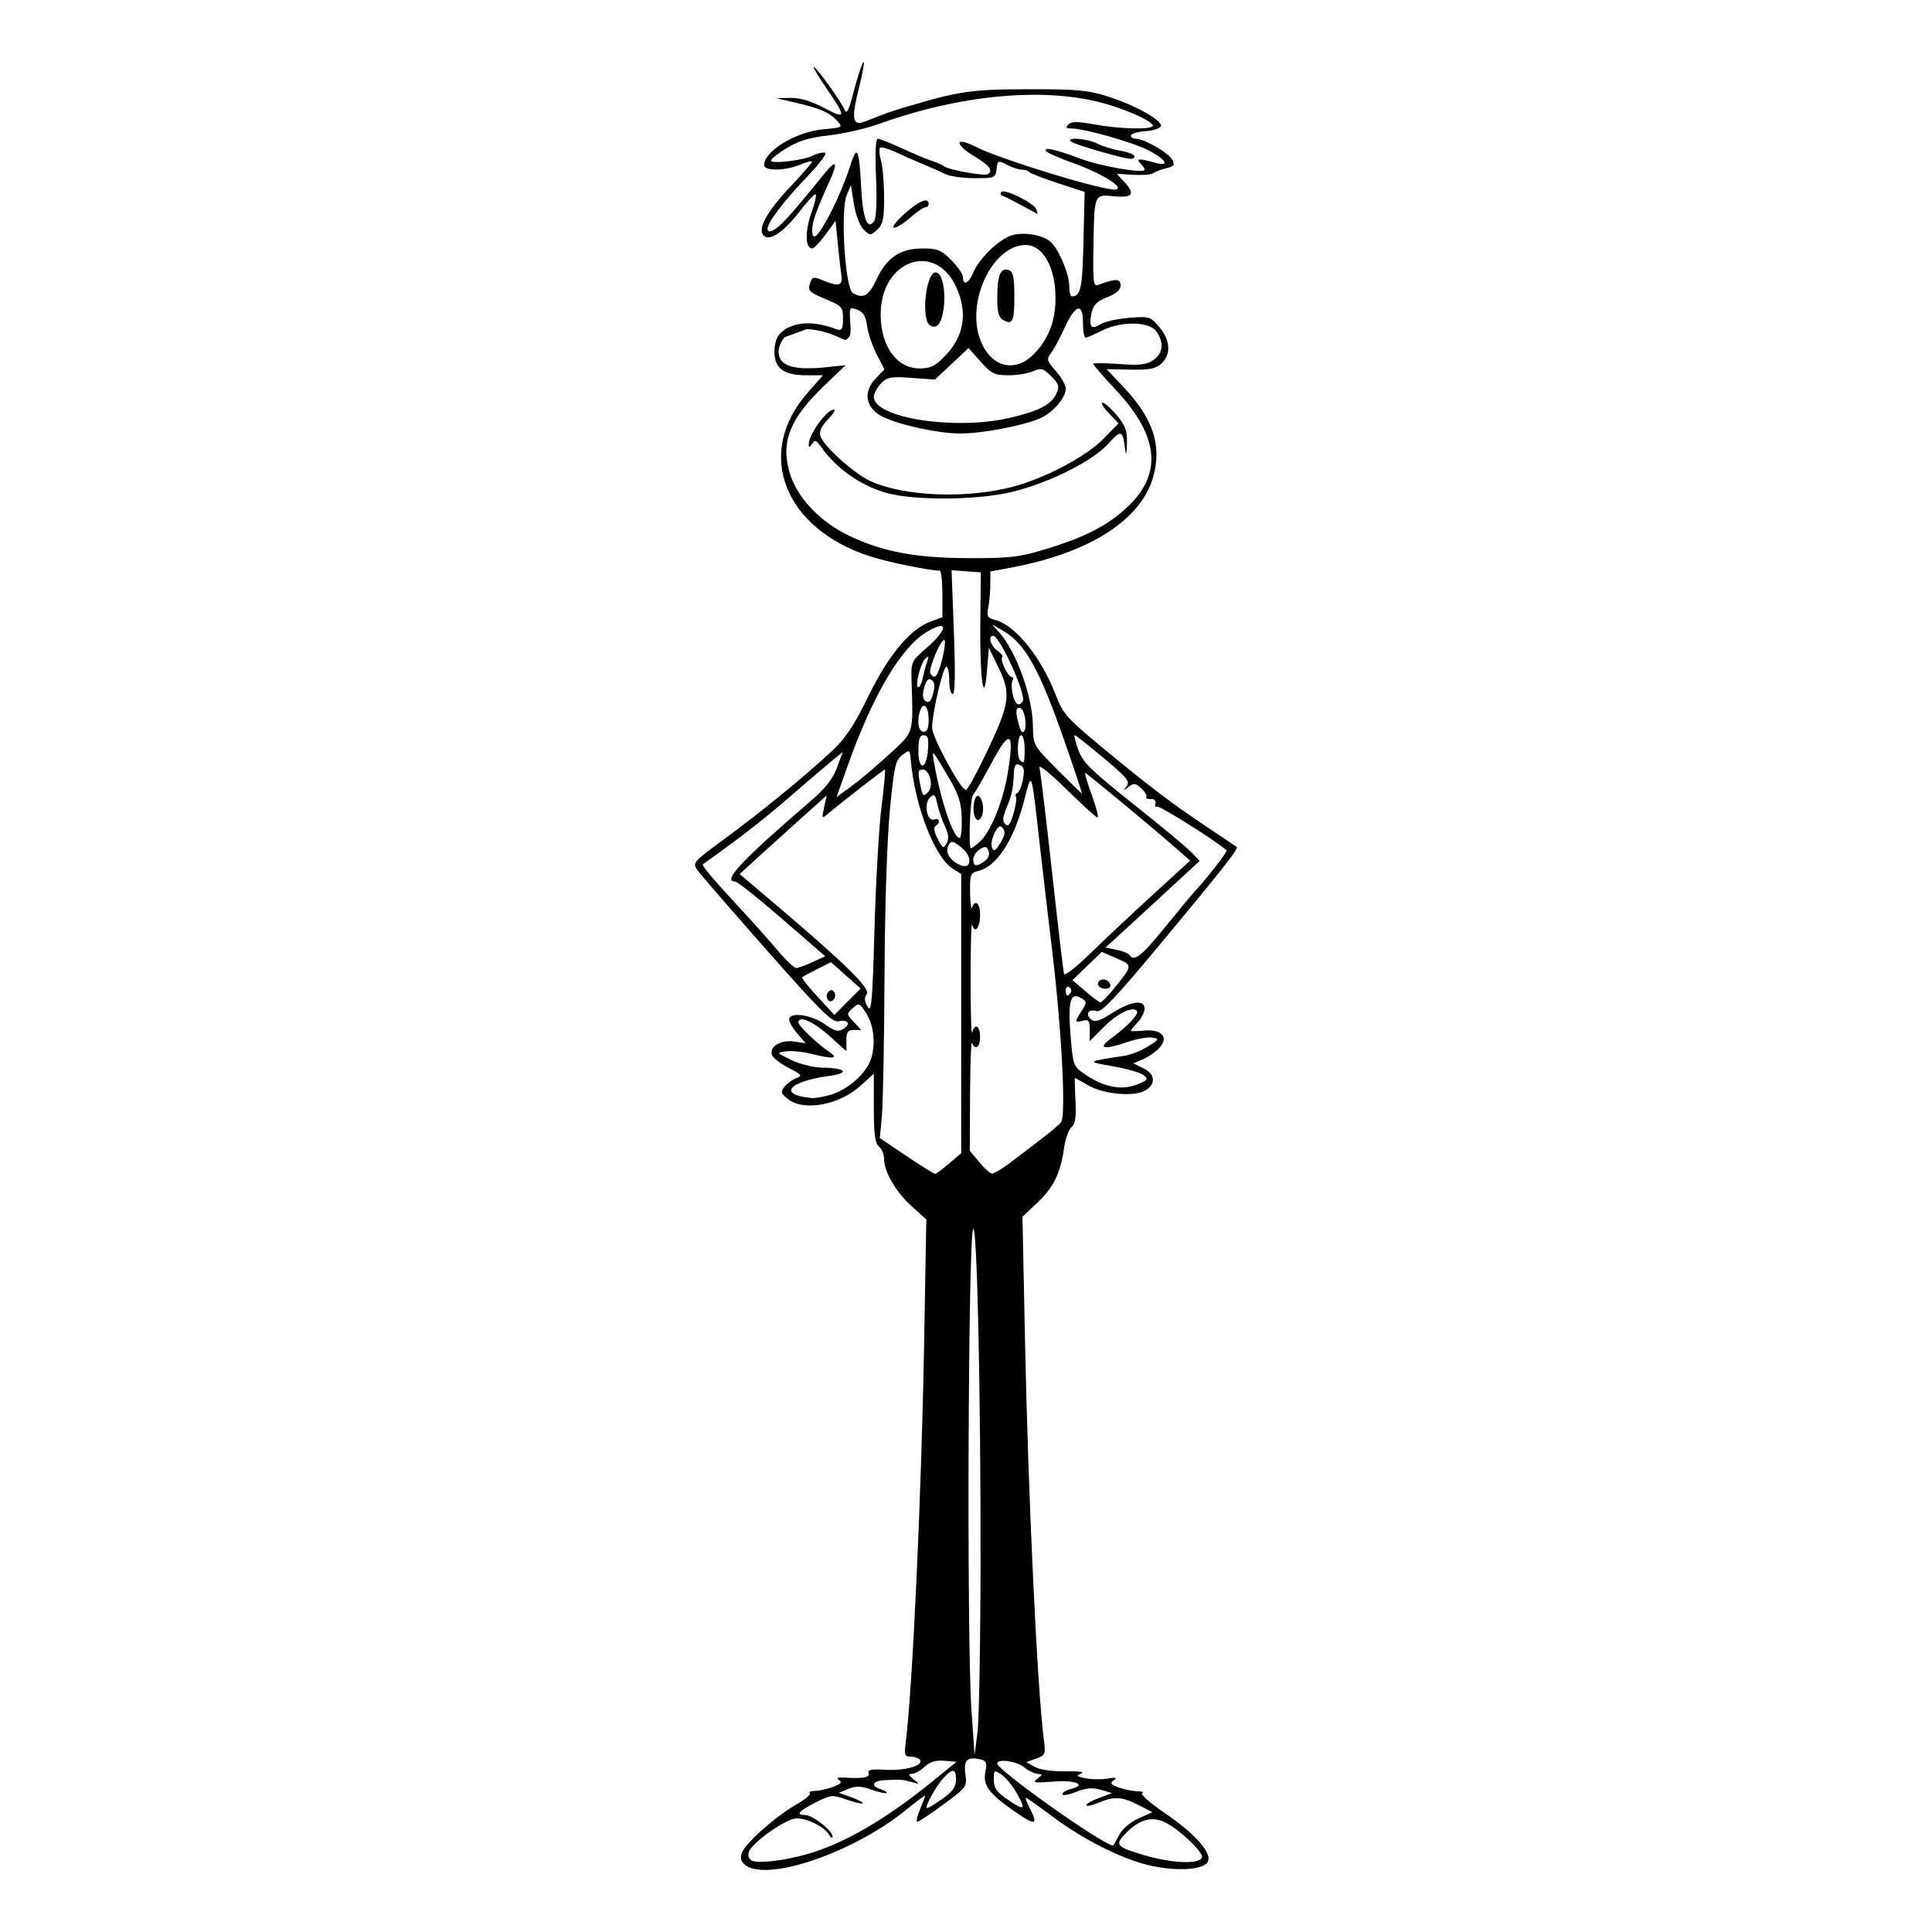 <?xml version="1.0" encoding="UTF-8" standalone="no"?>
<!-- Created with Inkscape (http://www.inkscape.org/) -->

<svg
   width="756"
   height="756"
   viewBox="0 0 200.025 200.025"
   version="1.1"
   id="svg5"
   inkscape:version="1.1.2 (0a00cf5339, 2022-02-04)"
   sodipodi:docname="steve-front.svg"
   xmlns:inkscape="http://www.inkscape.org/namespaces/inkscape"
   xmlns:sodipodi="http://sodipodi.sourceforge.net/DTD/sodipodi-0.dtd"
   xmlns="http://www.w3.org/2000/svg"
   xmlns:svg="http://www.w3.org/2000/svg">
  <sodipodi:namedview
     id="namedview7"
     pagecolor="#ffffff"
     bordercolor="#666666"
     borderopacity="1.0"
     inkscape:pageshadow="2"
     inkscape:pageopacity="0.0"
     inkscape:pagecheckerboard="0"
     inkscape:document-units="mm"
     showgrid="false"
     units="px"
     width="756px"
     inkscape:zoom="1.0998546"
     inkscape:cx="189.57051"
     inkscape:cy="415.05486"
     inkscape:window-width="2560"
     inkscape:window-height="1415"
     inkscape:window-x="0"
     inkscape:window-y="0"
     inkscape:window-maximized="1"
     inkscape:current-layer="layer1" />
  <defs
     id="defs2" />
  <g
     inkscape:label="Layer 1"
     inkscape:groupmode="layer"
     id="layer1">
    <path
       style="fill:#000000;stroke-width:0.355"
       d="m 77.185,193.115 c -0.444,-0.325 -0.569,-0.705 -0.404,-1.226 0.311,-0.981 3.451,-3.796 5.608,-5.028 0.93,-0.531 1.584,-1.072 1.455,-1.202 -0.13,-0.13 0.086,-0.236 0.48,-0.236 0.394,0 1.234,-0.181 1.868,-0.402 0.86,-0.3 1.031,-0.483 0.674,-0.724 -0.331,-0.224 -0.151,-0.302 0.587,-0.255 1.913,0.122 2.646,-0.021 2.469,-0.483 -0.127,-0.329 0.313,-0.414 1.697,-0.328 2.01,0.124 4,-0.423 3.642,-1.002 -0.121,-0.196 -0.546,-0.356 -0.946,-0.356 -0.647,0 -0.706,-0.164 -0.539,-1.508 0.705,-5.7 1.618,-25.426 1.894,-40.941 l 0.234,-13.171 -1.501,-1.356 c -1.653,-1.493 -2.869,-3.568 -2.869,-4.896 0,-0.472 -0.24,-1.057 -0.532,-1.3 -0.408,-0.339 -0.532,-1.269 -0.532,-3.989 v -3.547 l -1.394,1.26 c -2.215,2.001 -5.894,2.661 -7.516,1.348 -0.732,-0.593 -0.768,-0.739 -0.318,-1.282 0.28,-0.337 0.831,-0.732 1.226,-0.878 0.63,-0.233 0.532,-0.359 -0.803,-1.041 -0.836,-0.427 -1.619,-1.031 -1.738,-1.343 -0.328,-0.855 0.925,-1.614 2.308,-1.397 l 1.168,0.183 -0.917,-1.089 c -0.504,-0.599 -0.853,-1.269 -0.775,-1.488 0.241,-0.681 2.378,-0.331 3.695,0.607 1.013,0.721 1.379,0.816 1.895,0.494 0.824,-0.515 0.515,-1.019 -0.49,-0.801 -0.646,0.14 -1.898,-1.101 -7.426,-7.363 -3.657,-4.142 -6.891,-7.878 -7.187,-8.301 -0.519,-0.744 -0.427,-0.85 2.746,-3.171 3.765,-2.753 8.47,-6.602 11.181,-9.144 1.439,-1.349 2.304,-2.65 3.785,-5.688 2.081,-4.27 4.33,-6.959 6.464,-7.731 l 1.194,-0.432 v -2.413 c 0,-1.327 -0.12,-2.414 -0.266,-2.416 -1.127,-0.011 -5.297,-0.864 -7.187,-1.47 -8.961,-2.873 -11.976,-10.682 -6.529,-16.909 l 1.616,-1.847 h -1.723 c -2.336,0 -3.3,-0.716 -3.3,-2.449 0,-0.852 0.238,-1.56 0.649,-1.932 1.021,-0.924 1.221,-0.688 0.381,0.449 -0.535,0.724 -0.698,1.307 -0.54,1.936 0.278,1.107 1.824,1.479 4.836,1.165 l 2.055,-0.215 -2.13,2.031 c -3.646,3.477 -4.616,5.869 -3.683,9.08 0.758,2.607 3.179,5.154 6.273,6.601 3.531,1.65 6.866,2.261 12.388,2.268 4.204,0.005 5.174,-0.111 7.917,-0.951 4.068,-1.245 6.343,-2.422 8.398,-4.344 3.651,-3.415 3.281,-7.323 -1.143,-12.062 -1.318,-1.412 -2.396,-2.651 -2.396,-2.754 0,-0.103 1.191,-0.098 2.647,0.013 2.115,0.16 2.829,0.082 3.549,-0.39 1.033,-0.677 1.166,-1.813 0.349,-2.98 -0.74,-1.057 -3.66,-1.098 -5.658,-0.079 -0.766,0.39 -1.518,0.71 -1.672,0.71 -0.154,0 -0.28,-0.714 -0.28,-1.586 0,-2.11 -0.809,-1.835 -1.938,0.658 -0.452,0.998 -1.064,2.131 -1.36,2.517 -0.495,0.646 -0.455,0.796 0.493,1.876 0.567,0.645 1.03,1.466 1.03,1.823 0,0.968 -1.38,2.539 -2.722,3.1 -1.839,0.768 -5.988,1.549 -8.214,1.546 -2.581,-0.004 -7.323,-1.134 -8.534,-2.034 -1.313,-0.976 -1.405,-2.411 -0.234,-3.634 l 0.934,-0.975 -0.804,-1.543 c -0.442,-0.849 -0.89,-2.17 -0.996,-2.937 -0.143,-1.043 -0.401,-1.471 -1.024,-1.701 -0.813,-0.3 -0.83,-0.265 -0.71,1.487 0.101,1.472 -0.115,1.277 -0.409,1.614 -0.203,0.233 -1.47,-0.921 -4.094,-1.093 l -2.329,0.853 -0.381,-0.449 c 2.165,-1.945 5.486,-0.465 5.828,-0.366 0.511,0.149 0.621,-0.048 0.621,-1.105 0,-1.208 -0.107,-1.33 -1.774,-2.023 -1.816,-0.755 -1.93,-0.89 -1.563,-1.846 0.189,-0.492 0.347,-0.495 1.457,-0.031 1.46,0.61 1.877,0.455 1.708,-0.634 -0.067,-0.436 -0.229,-1.876 -0.36,-3.201 l -0.237,-2.408 -1.037,1.432 c -0.571,0.788 -1.193,1.432 -1.383,1.432 -0.731,0 -0.762,-1.788 -0.065,-3.727 0.394,-1.096 0.566,-1.943 0.382,-1.881 -0.184,0.061 -0.93,0.886 -1.659,1.833 -1.601,2.081 -3.069,3.06 -3.676,2.453 -0.676,-0.676 0.3,-2.464 2.778,-5.09 1.229,-1.303 2.235,-2.461 2.235,-2.574 0,-0.113 -0.554,0.027 -1.231,0.309 -1.563,0.653 -3.738,0.682 -3.738,0.05 0,-1.45 3.293,-3.451 6.097,-3.705 2.048,-0.186 2.074,-0.201 1.454,-0.889 -0.768,-0.853 -1.8,-1.299 -4.357,-1.886 l -1.952,-0.448 1.472,-0.03 c 0.994,-0.02 2.131,0.317 3.499,1.036 2.32,1.221 2.334,1.049 0.17,-2.138 -0.793,-1.167 -1.36,-2.122 -1.262,-2.122 0.263,0 2.863,3.605 3.2,4.436 0.225,0.554 0.438,0.126 0.975,-1.952 0.378,-1.464 0.818,-2.795 0.978,-2.957 0.159,-0.163 -0.033,0.982 -0.428,2.543 -0.863,3.414 -0.722,4.133 0.7,3.562 2.083,-0.837 2.458,-0.97 4.182,-1.482 5.53,-1.642 6.71,-1.813 12.599,-1.825 5.024,-0.01 6.196,0.096 8.248,0.748 2.849,0.905 5.688,2.493 5.496,3.075 -0.075,0.229 -0.803,0.466 -1.618,0.526 -0.814,0.06 -1.481,0.26 -1.481,0.444 0,0.184 0.235,0.334 0.521,0.334 0.855,0 3.374,1.45 3.754,2.161 0.297,0.555 0.197,0.698 -0.63,0.895 -0.541,0.129 -1.143,0.359 -1.339,0.51 -0.195,0.151 -1.125,0.226 -2.067,0.167 l -1.712,-0.108 0.736,0.783 c 1.236,1.316 0.962,1.737 -1.008,1.548 -2.093,-0.201 -2.045,-0.322 -2.138,5.482 -0.056,3.505 -0.001,3.89 0.523,3.689 1.742,-0.668 2.294,-0.658 2.294,0.041 0,0.477 -0.432,0.864 -1.382,1.237 -1.087,0.427 -1.435,0.785 -1.631,1.676 -0.308,1.403 -0.022,1.73 0.969,1.111 0.42,-0.262 1.739,-0.555 2.933,-0.651 2.095,-0.168 2.202,-0.135 3.124,0.961 1.151,1.368 1.232,2.85 0.205,3.776 -0.6,0.541 -1.243,0.666 -3.209,0.626 l -2.459,-0.05 1.75,1.85 c 3.1,3.277 4.019,6.126 3.04,9.421 -1.304,4.391 -6.61,7.755 -14.608,9.263 l -2.218,0.418 v 1.329 c 0,0.731 -0.096,1.807 -0.212,2.391 -0.185,0.925 -0.094,1.091 0.703,1.292 2.089,0.524 4.798,3.883 6.298,7.807 0.725,1.895 1.158,2.386 4.723,5.339 4.874,4.037 7.389,5.944 11.023,8.361 1.562,1.038 2.901,1.939 2.977,2.002 0.209,0.173 -1.314,2.106 -7.874,9.997 -4.721,5.679 -6.124,7.158 -6.637,6.995 -0.829,-0.263 -1.213,0.323 -0.564,0.861 0.386,0.32 0.864,0.174 2.195,-0.67 1.951,-1.237 3.337,-1.419 3.337,-0.436 0,0.354 -0.319,0.986 -0.71,1.405 -0.39,0.419 -0.71,0.813 -0.71,0.875 0,0.062 0.608,0.055 1.351,-0.016 1.827,-0.174 2.603,0.667 1.626,1.762 -0.369,0.413 -1.133,0.949 -1.7,1.19 l -1.03,0.439 1.03,0.493 c 1.279,0.613 1.346,1.714 0.142,2.354 -1.207,0.641 -4.327,0.321 -5.895,-0.604 -0.684,-0.403 -1.274,-0.734 -1.312,-0.734 -0.038,-3.5e-4 -0.014,1.05 0.052,2.333 0.09,1.748 -0.012,2.439 -0.406,2.751 -0.289,0.229 -0.638,1.216 -0.775,2.191 -0.364,2.592 -1.084,4.056 -2.789,5.667 l -1.515,1.431 0.262,12.776 c 0.334,16.262 1.273,36.162 1.951,41.352 0.199,1.52 0.157,1.623 -0.803,1.97 l -1.013,0.366 0.887,0.494 c 0.531,0.296 1.813,0.478 3.194,0.454 1.373,-0.024 2.026,0.069 1.614,0.228 -0.591,0.228 -0.526,0.301 0.444,0.495 0.625,0.125 1.656,0.138 2.29,0.029 0.85,-0.146 1.017,-0.103 0.633,0.166 -0.426,0.298 -0.342,0.432 0.467,0.74 0.543,0.206 1.416,0.388 1.94,0.403 0.524,0.015 0.762,0.106 0.529,0.201 -0.233,0.095 0.789,1.001 2.272,2.013 3.292,2.246 5.046,4.254 4.491,5.14 -0.524,0.836 -3.478,0.961 -6.257,0.265 -2.867,-0.718 -6.754,-2.71 -9.882,-5.062 -1.37,-1.031 -2.564,-1.874 -2.654,-1.874 -0.09,0 0.081,0.471 0.378,1.047 0.94,1.817 0.603,1.881 -1.635,0.311 -2.644,-1.855 -3.223,-2.661 -2.938,-4.088 0.171,-0.854 0.081,-1.104 -0.441,-1.23 -1.433,-0.344 -1.836,0.015 -1.641,1.466 0.181,1.349 0.145,1.4 -2.254,3.17 -1.341,0.989 -2.56,1.801 -2.709,1.804 -0.149,0.003 -0.029,-0.573 0.266,-1.28 0.295,-0.707 0.537,-1.345 0.537,-1.418 0,-0.073 -0.949,0.632 -2.109,1.567 -5.385,4.339 -14.168,7.339 -16.499,5.635 z m 6.425,-1.164 c 3.828,-1.104 8.143,-3.619 13.002,-7.576 l 2.416,-1.968 -1.255,-0.11 c -0.886,-0.077 -1.486,0.105 -2.04,0.621 -0.431,0.402 -1.024,0.731 -1.318,0.731 -0.408,0 -0.371,0.13 0.156,0.551 0.661,0.529 0.654,0.541 -0.198,0.302 -0.972,-0.273 -1.07,-0.28 -2.75,-0.199 -1.299,0.063 -1.533,0.597 -0.417,0.952 0.405,0.129 0.67,0.301 0.588,0.383 -0.082,0.082 -0.78,-0.074 -1.551,-0.346 -1.094,-0.386 -1.621,-0.405 -2.398,-0.088 l -0.995,0.407 1.304,0.472 c 0.717,0.259 1.237,0.539 1.156,0.62 -0.082,0.082 -0.834,-0.093 -1.671,-0.389 -1.44,-0.508 -1.608,-0.495 -3.098,0.25 -1.821,0.909 -2.215,1.345 -1.217,1.345 0.806,0 2.893,1.632 2.877,2.25 -0.006,0.227 -0.174,0.133 -0.373,-0.209 -0.485,-0.832 -2.197,-1.686 -3.381,-1.686 -1.031,0 -4.531,2.459 -4.912,3.451 -0.121,0.315 -0.015,0.712 0.236,0.882 0.559,0.378 3.371,0.068 5.84,-0.644 z m 40.829,0.342 c 0.162,-0.493 -2.146,-2.725 -3.662,-3.542 -1.402,-0.756 -2.724,-0.446 -4.141,0.971 -1.229,1.229 -1.102,1.439 1.337,2.204 3.131,0.982 6.207,1.157 6.466,0.367 z m -8.581,-2.284 c 0.341,-0.659 1.14,-1.35 2.013,-1.741 l 1.448,-0.648 -1.457,-0.743 c -1.722,-0.878 -2.502,-0.921 -4.159,-0.229 -0.677,0.283 -1.231,0.395 -1.231,0.249 0,-0.146 0.599,-0.487 1.331,-0.757 l 1.331,-0.492 -1.157,-0.342 c -0.866,-0.256 -1.513,-0.202 -2.573,0.214 -0.779,0.306 -1.416,0.412 -1.416,0.237 0,-0.176 0.398,-0.42 0.885,-0.542 1.713,-0.43 0.468,-0.948 -1.834,-0.763 -1.964,0.158 -2.186,0.117 -1.637,-0.299 0.552,-0.419 0.56,-0.483 0.061,-0.493 -0.315,-0.006 -0.979,-0.33 -1.474,-0.72 -0.803,-0.631 -2.744,-0.88 -2.744,-0.351 0,0.661 10.606,8.189 11.968,8.495 0.044,0.01 0.334,-0.474 0.645,-1.075 z m -18.267,-3.787 c 1.026,-0.726 1.382,-1.226 1.388,-1.952 0.01,-1.185 -0.344,-1.233 -1.309,-0.177 -0.821,0.898 -2.013,3.105 -1.677,3.105 0.12,0 0.84,-0.439 1.599,-0.976 z m 7.721,-0.497 c -0.454,-0.81 -1.184,-1.708 -1.624,-1.995 -0.766,-0.501 -0.798,-0.48 -0.798,0.537 0,0.826 0.294,1.262 1.331,1.974 1.85,1.27 2.041,1.18 1.091,-0.516 z m -3.793,-24.079 c 0.021,-17.203 -0.351,-34.424 -0.745,-34.424 -0.536,0 -0.701,42.514 -0.194,49.862 l 0.319,4.614 0.301,-2.307 c 0.165,-1.269 0.309,-9.254 0.32,-17.744 z m -3.243,-41.194 1.242,-1.063 V 104.939 90.49 L 98.62,89.921 c -1.858,-1.176 -3.911,-6.5 -4.325,-11.215 -0.098,-1.116 -0.114,-1.126 -0.887,-0.532 -0.7,0.538 -0.842,1.172 -1.281,5.751 -0.293,3.049 -0.517,10.063 -0.551,17.212 -0.031,6.636 -0.153,13.107 -0.27,14.379 l -0.214,2.313 2.761,1.857 c 1.518,1.022 2.855,1.851 2.971,1.843 0.116,-0.008 0.769,-0.493 1.452,-1.077 z m 6.074,0.101 c 3.724,-2.791 5.144,-3.918 5.502,-4.368 0.53,-0.665 0.075,-9.494 -0.912,-17.71 -0.41,-3.416 -0.989,-8.367 -1.286,-11.002 -0.888,-7.883 -0.826,-7.698 -1.583,-4.737 -1.068,4.18 -2.835,6.942 -4.749,7.423 -0.856,0.215 -0.916,0.365 -0.889,2.232 0.015,1.101 0.109,1.803 0.207,1.559 0.351,-0.871 0.83,-0.423 0.83,0.778 0,1.329 -0.556,2.009 -0.819,1.001 -0.09,-0.344 -0.163,2.169 -0.163,5.585 0,3.416 0.073,5.931 0.162,5.59 0.264,-1.01 0.82,-0.709 0.82,0.444 0,1.072 -0.497,1.445 -0.83,0.621 -0.099,-0.244 -0.192,2.17 -0.207,5.363 l -0.028,5.807 0.976,1.176 c 0.537,0.647 1.136,1.181 1.331,1.188 0.195,0.006 0.932,-0.422 1.638,-0.95 z m -18.417,-7.188 c 1.572,-0.436 3.297,-1.813 4.016,-3.203 0.754,-1.459 0.652,-3.758 -0.231,-5.187 -0.718,-1.162 -0.779,-1.188 -1.425,-0.603 -0.662,0.599 -0.66,0.627 0.102,1.438 l 0.777,0.827 h -0.772 c -0.626,0 -0.772,0.207 -0.772,1.098 v 1.098 l -1.813,-1.63 c -1.624,-1.46 -3.156,-2.113 -3.156,-1.345 0,0.345 1.97,2.222 3.184,3.033 1.073,0.716 0.411,0.786 -1.909,0.202 -0.838,-0.211 -1.987,-0.322 -2.553,-0.246 -1.018,0.136 -1.011,0.147 0.568,0.908 0.886,0.427 2.308,0.776 3.194,0.783 2.4,0.02 2.895,0.566 0.768,0.848 -4.325,0.574 -5.449,1.983 -1.833,2.298 0.293,0.025 1.126,-0.119 1.852,-0.32 z m 31.996,-1.162 c 0.892,-0.381 0.952,-0.493 0.473,-0.89 -0.301,-0.25 -1.718,-0.66 -3.15,-0.912 -2.817,-0.496 -2.84,-0.475 1.212,-1.102 0.634,-0.098 1.712,-0.532 2.396,-0.964 1.165,-0.737 1.191,-0.793 0.425,-0.913 -0.449,-0.07 -1.556,0.124 -2.459,0.432 -2.655,0.905 -3.28,0.734 -1.657,-0.453 1.693,-1.238 2.815,-2.466 2.522,-2.758 -0.472,-0.472 -2.004,0.284 -3.398,1.679 l -1.466,1.466 v -1.148 c 0,-0.973 -0.108,-1.12 -0.71,-0.962 -0.862,0.226 -0.874,0.123 -0.117,-1.033 0.505,-0.771 0.518,-0.952 0.089,-1.224 -1.292,-0.817 -1.56,0.077 -1.226,4.085 0.229,2.755 0.292,2.916 1.421,3.69 2.069,1.417 3.915,1.748 5.645,1.009 z m -30.36,-11.22 -1.536,-1.365 -1.42,0.714 c -0.781,0.393 -1.485,0.773 -1.565,0.845 -0.08,0.072 0.639,0.979 1.597,2.016 l 1.742,1.885 1.359,-1.365 1.359,-1.365 z m -1.891,2.461 c -0.142,-0.229 -0.098,-0.576 0.097,-0.772 0.237,-0.237 0.441,-0.216 0.612,0.062 0.142,0.229 0.098,0.576 -0.097,0.772 -0.237,0.237 -0.441,0.216 -0.612,-0.062 z m 5.592,-19.963 c 0.264,-2.098 0.422,-3.815 0.352,-3.815 -0.123,0 -4.553,3.44 -5.9,4.582 -0.636,0.539 -0.654,0.51 -0.399,-0.666 l 0.267,-1.23 -2.44,2.186 c -1.342,1.202 -3.369,3.033 -4.504,4.069 l -2.064,1.883 4.176,3.549 c 6.869,5.837 9.421,8.366 8.979,8.898 -0.277,0.334 -0.253,0.689 0.085,1.283 0.401,0.704 0.504,-0.444 0.718,-8.051 0.137,-4.88 0.465,-10.589 0.729,-12.687 z m 24.112,18.809 c 1.911,-2.36 1.909,-2.336 0.219,-3.071 l -1.532,-0.666 -1.516,1.462 -1.516,1.462 1.339,1.147 c 0.736,0.631 1.44,1.153 1.562,1.16 0.123,0.006 0.773,-0.665 1.445,-1.495 z m -1.653,-0.242 c -0.112,-0.182 -0.042,-0.431 0.157,-0.553 0.424,-0.262 1.07,0.07 1.07,0.55 0,0.432 -0.961,0.435 -1.227,0.004 z m -2.869,0.71 c 0.112,-0.182 0.042,-0.431 -0.157,-0.553 -0.198,-0.123 -0.361,0.026 -0.361,0.33 0,0.623 0.213,0.715 0.517,0.223 z m 8.495,-10.123 3.866,-3.533 -1.382,-1.21 c -2.586,-2.265 -9.344,-7.87 -9.489,-7.87 -0.08,0 0.232,1.038 0.693,2.307 0.461,1.269 0.724,2.307 0.584,2.307 -0.139,0 -1.59,-1.318 -3.225,-2.928 -1.699,-1.674 -2.89,-2.624 -2.782,-2.218 0.104,0.39 0.691,5.261 1.303,10.824 0.612,5.563 1.17,10.297 1.241,10.521 0.07,0.223 1.297,-0.735 2.726,-2.129 1.429,-1.395 4.338,-4.126 6.464,-6.069 z m -35.215,6.967 1.301,-0.595 -4.464,-3.874 c -2.455,-2.131 -4.651,-3.874 -4.879,-3.874 -1.359,0 0.756,-2.248 7.812,-8.303 1.528,-1.311 2.306,-2.295 2.74,-3.466 l 0.606,-1.634 -1.006,0.816 c -0.554,0.449 -2.585,2.181 -4.514,3.85 -2.848,2.463 -5.105,4.215 -8.967,6.96 -0.156,0.111 1.315,1.84 4.181,4.916 1.094,1.174 2.692,2.97 3.552,3.993 0.86,1.022 1.738,1.847 1.952,1.832 0.213,-0.015 0.973,-0.294 1.689,-0.621 z m 36.41,-3.523 c 1.384,-1.708 2.81,-3.425 3.169,-3.815 1.409,-1.531 3.397,-4.106 3.266,-4.229 -0.971,-0.91 -7.04,-4.721 -7.224,-4.537 -0.137,0.137 -0.196,0.009 -0.131,-0.284 0.072,-0.326 -0.12,-0.514 -0.499,-0.484 -0.339,0.027 -0.543,-0.072 -0.452,-0.219 0.091,-0.147 -0.147,-0.55 -0.529,-0.896 -0.601,-0.544 -0.779,-0.562 -1.322,-0.136 -0.557,0.437 -0.578,0.429 -0.186,-0.074 0.379,-0.486 0.04,-0.902 -2.38,-2.928 -1.552,-1.299 -2.899,-2.362 -2.993,-2.362 -0.094,0 0.069,0.679 0.363,1.508 0.457,1.289 1.28,2.101 5.67,5.59 2.825,2.245 5.534,4.494 6.02,4.999 l 0.884,0.918 -3.826,3.534 c -2.104,1.944 -4.3,3.963 -4.879,4.488 l -1.054,0.954 1.15,0.23 c 0.632,0.126 1.236,0.369 1.341,0.539 0.455,0.736 1.248,0.122 3.613,-2.796 z M 99.634,87.829 c -1.016,-0.847 -1.222,-0.865 -1.503,-0.134 -0.259,0.675 0.35,1.518 1.375,1.902 1.073,0.402 1.166,-0.903 0.127,-1.769 z m 2.321,1.32 c 0.379,-0.277 0.531,-0.684 0.391,-1.048 -0.188,-0.49 -0.348,-0.52 -0.907,-0.171 -0.373,0.233 -0.678,0.705 -0.678,1.048 0,0.74 0.348,0.79 1.194,0.171 z m 1.888,-3.388 c -0.294,-0.371 -0.476,-0.272 -0.867,0.473 -0.272,0.518 -0.395,1.201 -0.274,1.516 0.177,0.462 0.346,0.37 0.867,-0.473 0.467,-0.756 0.543,-1.176 0.274,-1.516 z m -6.007,-0.199 c -0.291,-0.61 -0.646,-1.644 -0.79,-2.3 -0.229,-1.042 -0.326,-1.127 -0.778,-0.675 -0.655,0.655 -0.274,2.537 0.456,2.256 0.558,-0.214 0.67,0.346 0.135,0.677 -0.221,0.137 -0.14,0.632 0.218,1.324 0.514,0.994 0.608,1.041 0.93,0.466 0.256,-0.458 0.208,-0.955 -0.171,-1.748 z m 3.578,1.606 c 1.142,-0.991 2.433,-4.153 2.929,-7.18 0.703,-4.285 0.223,-4.579 -1.673,-1.022 -0.881,1.654 -1.751,3.158 -1.933,3.344 -0.3,0.306 -0.496,5.519 -0.208,5.519 0.068,0 0.466,-0.297 0.884,-0.66 z m -0.491,-2.626 c -0.305,-0.794 -0.055,-2.23 0.371,-2.137 0.195,0.043 0.407,0.501 0.471,1.019 0.139,1.122 -0.51,1.983 -0.843,1.118 z m -1.351,0.181 c -0.047,-1.67 -0.305,-2.459 -1.422,-4.347 -1.697,-2.869 -1.7,-2.872 -1.44,-1.394 0.692,3.937 1.996,7.782 2.64,7.782 0.154,0 0.255,-0.918 0.223,-2.041 z m 5.615,-2.236 c -0.094,-0.152 -0.024,-0.33 0.156,-0.396 0.18,-0.065 0.434,-0.696 0.565,-1.4 0.184,-0.993 0.111,-1.33 -0.325,-1.497 -0.423,-0.162 -0.574,0.023 -0.608,0.749 -0.083,1.76 -0.209,2.373 -0.761,3.678 -0.413,0.978 -0.446,1.394 -0.136,1.706 0.311,0.312 0.515,0.052 0.845,-1.075 0.239,-0.818 0.358,-1.612 0.264,-1.764 z m -13.188,-4.332 c 2.668,-2.447 2.548,-2.067 2.382,-7.539 -0.064,-2.115 -0.054,-2.139 1.564,-3.549 2.27,-1.979 2.246,-3.008 -0.039,-1.615 -2.629,1.603 -5.517,6.485 -8.082,13.663 l -1.217,3.405 1.488,-1.074 c 0.818,-0.591 2.575,-2.071 3.904,-3.29 z m 4.309,2.453 c -0.13,-0.518 -0.459,-0.943 -0.73,-0.943 -0.559,0 -0.585,0.167 -0.267,1.756 0.196,0.98 0.296,1.067 0.73,0.632 0.327,-0.327 0.421,-0.833 0.267,-1.446 z m 13.905,-3.87 c -2.598,-7.457 -4.078,-10.118 -6.355,-11.43 l -1.144,-0.659 0.758,0.854 c 1.754,1.975 3.417,6.59 3.467,9.62 0.033,2.034 0.039,2.045 2.508,4.533 1.361,1.372 2.514,2.494 2.563,2.494 0.049,0 -0.76,-2.435 -1.797,-5.412 z m -8.049,1.124 c 2.389,-5.031 2.529,-6.029 1.225,-8.719 l -1.006,-2.076 -0.19,2.307 c -0.326,3.971 -0.76,0.921 -0.7,-4.916 l 0.054,-5.198 -1.514,-0.112 -1.514,-0.112 0.241,6.411 c 0.161,4.277 0.12,6.411 -0.121,6.411 -0.199,0 -0.362,-0.639 -0.362,-1.42 0,-0.781 -0.135,-1.42 -0.3,-1.42 -0.343,0 -1.474,4.848 -1.474,6.317 0,0.986 2.967,6.459 3.502,6.459 0.16,0 1.131,-1.77 2.158,-3.933 z m -6.084,-0.264 c 0.085,-1.151 -0.014,-1.481 -0.444,-1.481 -0.42,0 -0.553,0.391 -0.553,1.627 0,2.095 0.84,1.972 0.996,-0.146 z m 10.005,-0.061 c 0,-0.781 -0.16,-1.42 -0.355,-1.42 -0.393,0 -0.494,2.227 -0.118,2.603 0.414,0.414 0.473,0.268 0.473,-1.183 z m -9.937,-2.996 c 0,-1.327 -0.505,-1.953 -0.85,-1.055 -0.403,1.051 -0.232,2.276 0.318,2.276 0.37,0 0.532,-0.372 0.532,-1.221 z m 10.004,-0.021 c -0.083,-0.707 -0.343,-1.242 -0.605,-1.242 -0.425,0 -0.417,0.581 0.026,2.041 0.291,0.959 0.716,0.374 0.579,-0.798 z m -9.714,-4.122 c -0.334,-0.207 -0.55,0.026 -0.758,0.816 -0.207,0.79 -0.156,1.189 0.177,1.396 0.334,0.207 0.55,-0.026 0.758,-0.816 0.207,-0.79 0.156,-1.189 -0.177,-1.396 z m 9.446,2.208 c 0.405,-0.656 -2.368,-6.78 -3.07,-6.78 -0.554,0 -0.262,1.036 0.429,1.52 0.389,0.273 0.623,0.58 0.519,0.684 -0.263,0.263 0.592,2.055 0.981,2.055 0.175,0 0.218,0.164 0.094,0.364 -0.124,0.2 -0.12,0.839 0.006,1.42 0.23,1.046 0.661,1.352 1.04,0.739 z M 95.546,70.172 c 0.108,-0.537 0.311,-1.295 0.451,-1.686 0.197,-0.548 0.156,-0.619 -0.18,-0.31 -0.514,0.473 -1.137,2.971 -0.741,2.971 0.15,0 0.362,-0.439 0.47,-0.976 z m 1.992,-1.884 c 0.253,-0.987 0.365,-1.891 0.249,-2.007 -0.306,-0.306 -1.718,3.033 -1.46,3.451 0.434,0.703 0.76,0.314 1.211,-1.445 z m 6.986,-25.02 c 3.017,-0.7 4.322,-1.374 4.834,-2.496 0.352,-0.773 0.284,-1.006 -0.531,-1.822 -0.828,-0.828 -1.041,-0.887 -1.856,-0.516 -0.506,0.231 -1.654,0.419 -2.551,0.419 -1.453,0 -1.768,-0.154 -2.887,-1.408 l -1.256,-1.408 -1.743,1.63 -1.743,1.63 -2.435,-0.174 c -2.168,-0.155 -2.514,-0.09 -3.161,0.599 -0.399,0.425 -0.726,1.038 -0.726,1.363 0,2.19 8.4,3.494 14.055,2.182 z M 97.924,36.764 c 1.897,-1.994 2.27,-4.41 1.084,-7.022 -2.191,-4.826 -7.83,-2.802 -7.83,2.812 0,3.287 1.658,5.589 4.025,5.589 1.174,0 1.626,-0.229 2.72,-1.379 z m -1.91,-3.423 c -0.581,-1.515 0.012,-5.134 0.843,-5.134 1.243,0 1.201,5.366 -0.044,5.603 -0.317,0.06 -0.676,-0.151 -0.798,-0.469 z m 11.047,3.294 c 1.509,-1.56 2.217,-3.4 2.217,-5.767 0,-3.191 -1.297,-5.501 -3.089,-5.501 -3.411,0 -6.204,5.844 -4.695,9.825 1.071,2.828 3.594,3.481 5.567,1.443 z m -3.203,-3.507 c -0.471,-0.263 -0.612,-0.814 -0.608,-2.366 0.006,-2.278 0.366,-3.116 1.201,-2.796 0.446,0.171 0.568,0.751 0.568,2.692 0,2.63 -0.182,3.017 -1.161,2.469 z M 90.777,28.871 c 1.044,-2.224 2.445,-3.146 4.785,-3.147 1.485,-0.001 1.887,0.164 2.928,1.205 0.664,0.664 1.207,1.462 1.207,1.774 0,0.911 0.587,0.655 1.048,-0.456 0.564,-1.361 2.417,-3.23 3.766,-3.797 1.169,-0.491 3.304,-0.211 4.228,0.556 0.817,0.678 1.96,3.333 1.96,4.555 0,0.622 0.12,1.128 0.266,1.125 0.93,-0.019 1.096,-0.801 1.21,-5.674 l 0.12,-5.145 -2.722,-0.887 c -1.497,-0.488 -2.841,-1.007 -2.987,-1.153 -0.146,-0.146 -0.518,-0.267 -0.827,-0.268 -0.309,-0.001 -0.992,-0.226 -1.517,-0.501 -0.917,-0.478 -0.96,-0.46 -1.065,0.446 -0.105,0.908 -0.193,0.944 -2.276,0.943 -1.192,-7.45e-4 -2.549,-0.19 -3.017,-0.42 -0.467,-0.23 -1.488,-0.682 -2.269,-1.005 -0.781,-0.323 -2.049,-0.883 -2.819,-1.245 -0.77,-0.362 -1.516,-0.585 -1.66,-0.497 -0.143,0.088 -0.112,0.677 0.068,1.307 0.181,0.63 0.329,2.36 0.329,3.844 0,2.263 -0.116,2.803 -0.722,3.351 -0.702,0.636 -0.741,0.635 -1.41,-0.034 -0.393,-0.393 -0.82,-1.523 -0.996,-2.639 l -0.309,-1.952 -0.439,1.065 c -0.662,1.605 -0.156,9.647 0.636,10.11 1.101,0.643 1.646,0.322 2.483,-1.461 z m 2.843,-6.712 c 1.502,-1.358 2.527,-1.784 2.527,-1.05 0,0.195 -0.154,0.355 -0.343,0.355 -0.188,0 -0.888,0.479 -1.555,1.065 -0.667,0.586 -1.431,1.058 -1.698,1.05 -0.267,-0.008 0.214,-0.647 1.068,-1.42 z M 105.819,21.29 c -0.829,-0.457 -1.708,-0.903 -1.952,-0.99 -0.244,-0.087 -0.332,-0.279 -0.196,-0.425 0.335,-0.36 3.365,1.135 3.613,1.783 0.109,0.284 0.163,0.504 0.12,0.49 -0.043,-0.015 -0.756,-0.4 -1.586,-0.858 z m -19.68,0.459 c 0.628,-1.23 1.445,-3.195 1.814,-4.366 0.79,-2.504 0.982,-2.174 1.21,2.074 0.172,3.209 0.653,4.433 1.344,3.423 0.221,-0.322 0.296,-2.093 0.192,-4.522 -0.109,-2.554 -0.042,-3.993 0.186,-3.993 0.196,0 1.342,0.456 2.547,1.014 1.204,0.557 2.588,1.136 3.074,1.286 0.486,0.15 1.044,0.398 1.239,0.552 0.46,0.363 4.173,1.038 4.523,0.822 0.586,-0.362 0.196,-0.895 -1.329,-1.816 -2.189,-1.322 -2.103,-2.142 0.106,-1.012 2.561,1.31 13.453,4.624 14.489,4.409 0.935,-0.194 -1.473,-1.677 -4.481,-2.76 -1.269,-0.457 -2.458,-0.965 -2.644,-1.13 -0.659,-0.586 0.855,-0.293 3.249,0.629 2.227,0.857 6.848,1.661 6.848,1.191 0,-0.112 -0.192,-0.395 -0.426,-0.629 -0.514,-0.514 -0.135,-0.537 1.428,-0.089 1.698,0.487 1.291,-0.298 -0.674,-1.302 -1.604,-0.82 -6.604,-2.229 -7.908,-2.229 -0.555,0 -0.627,-0.097 -0.306,-0.418 0.32,-0.32 0.946,-0.32 2.685,0 2.448,0.451 5.656,0.555 6.016,0.195 0.335,-0.335 -2.114,-1.525 -4.712,-2.29 -6.168,-1.818 -14.948,-1.062 -23.567,2.029 -1.388,0.498 -3.731,1.036 -5.208,1.196 -1.959,0.213 -3.135,0.563 -4.347,1.296 -0.914,0.552 -1.662,1.146 -1.662,1.318 0,0.374 3.4,-0.027 4.297,-0.507 0.344,-0.184 0.895,-0.335 1.226,-0.335 0.393,0 -0.281,0.928 -1.945,2.68 -2.35,2.474 -3.928,4.568 -3.931,5.216 -0.003,0.596 0.811,0.199 1.818,-0.887 0.973,-1.049 1.571,-1.758 4.169,-4.942 1.129,-1.383 1.311,-1.055 0.461,0.826 -1.421,3.142 -1.836,4.313 -1.836,5.179 0,1.289 0.676,0.596 2.057,-2.109 z M 113.832,15.663 c -1.497,-0.422 -2.841,-0.887 -2.987,-1.032 -0.468,-0.468 1.772,-0.278 2.752,0.234 0.521,0.272 1.599,0.604 2.396,0.739 0.797,0.135 1.449,0.39 1.449,0.568 0,0.444 -0.466,0.378 -3.609,-0.508 z M 91.889,51.06 c -2.694,-0.722 -5.279,-2.515 -6.85,-4.754 -0.524,-0.746 -0.677,-0.802 -0.962,-0.355 -0.248,0.39 -0.341,0.407 -0.345,0.065 -0.012,-1.028 1.853,-3.614 2.607,-3.614 0.198,0 -0.085,0.464 -0.629,1.031 -0.688,0.718 -0.92,1.246 -0.764,1.737 0.337,1.061 3.569,3.935 5.269,4.685 3.522,1.554 9.832,1.789 14.628,0.545 3.29,-0.854 7.603,-3.131 9.386,-4.955 l 1.578,-1.615 -1.024,-1.069 c -0.563,-0.588 -0.846,-1.069 -0.628,-1.069 0.218,0 0.886,0.595 1.486,1.323 0.892,1.082 1.081,1.615 1.037,2.928 -0.038,1.148 -0.093,1.302 -0.193,0.54 -0.259,-1.974 -0.405,-2.019 -1.745,-0.536 -1.616,1.789 -6.048,4.013 -9.898,4.967 -3.481,0.863 -10.001,0.936 -12.953,0.145 z"
       id="path763"
       sodipodi:nodetypes="sssssssssssssscsssscssssssscssssssssssscscsscsssssscsssccsssssssssssssscsscssssscccssssssscssssssssssssscsssssssssscssssssssscssscsssssssscssscsssssssssssssscsscssscsssscssscsssscssscssssssssssscssssscsccssssssscscsssssscsssccssssssscsssscsssssscsscssssssssssssssscssscccsssssscscsssssssssssssssscscssssssscsscsssssscsssssssssssssscsssssssccsssccccssssssssscsscssssssscccscscssccssssscssssssssssscsssscssssssscsssscssssssssscsscsscccssccssssssssssssssssssssssssscssssssssssssssssssssscsssssssssscssssssscsscccssssssssssssssssssssssssssssssssssssssssssssssssssssssscccsssssssssssssssssssscssssssssssssscssssssssssssssscsssssssscsssssssssssssssssssssssssssssssssssssssssssssssssssscsscsssssscssssssscc" />
  </g>
</svg>
